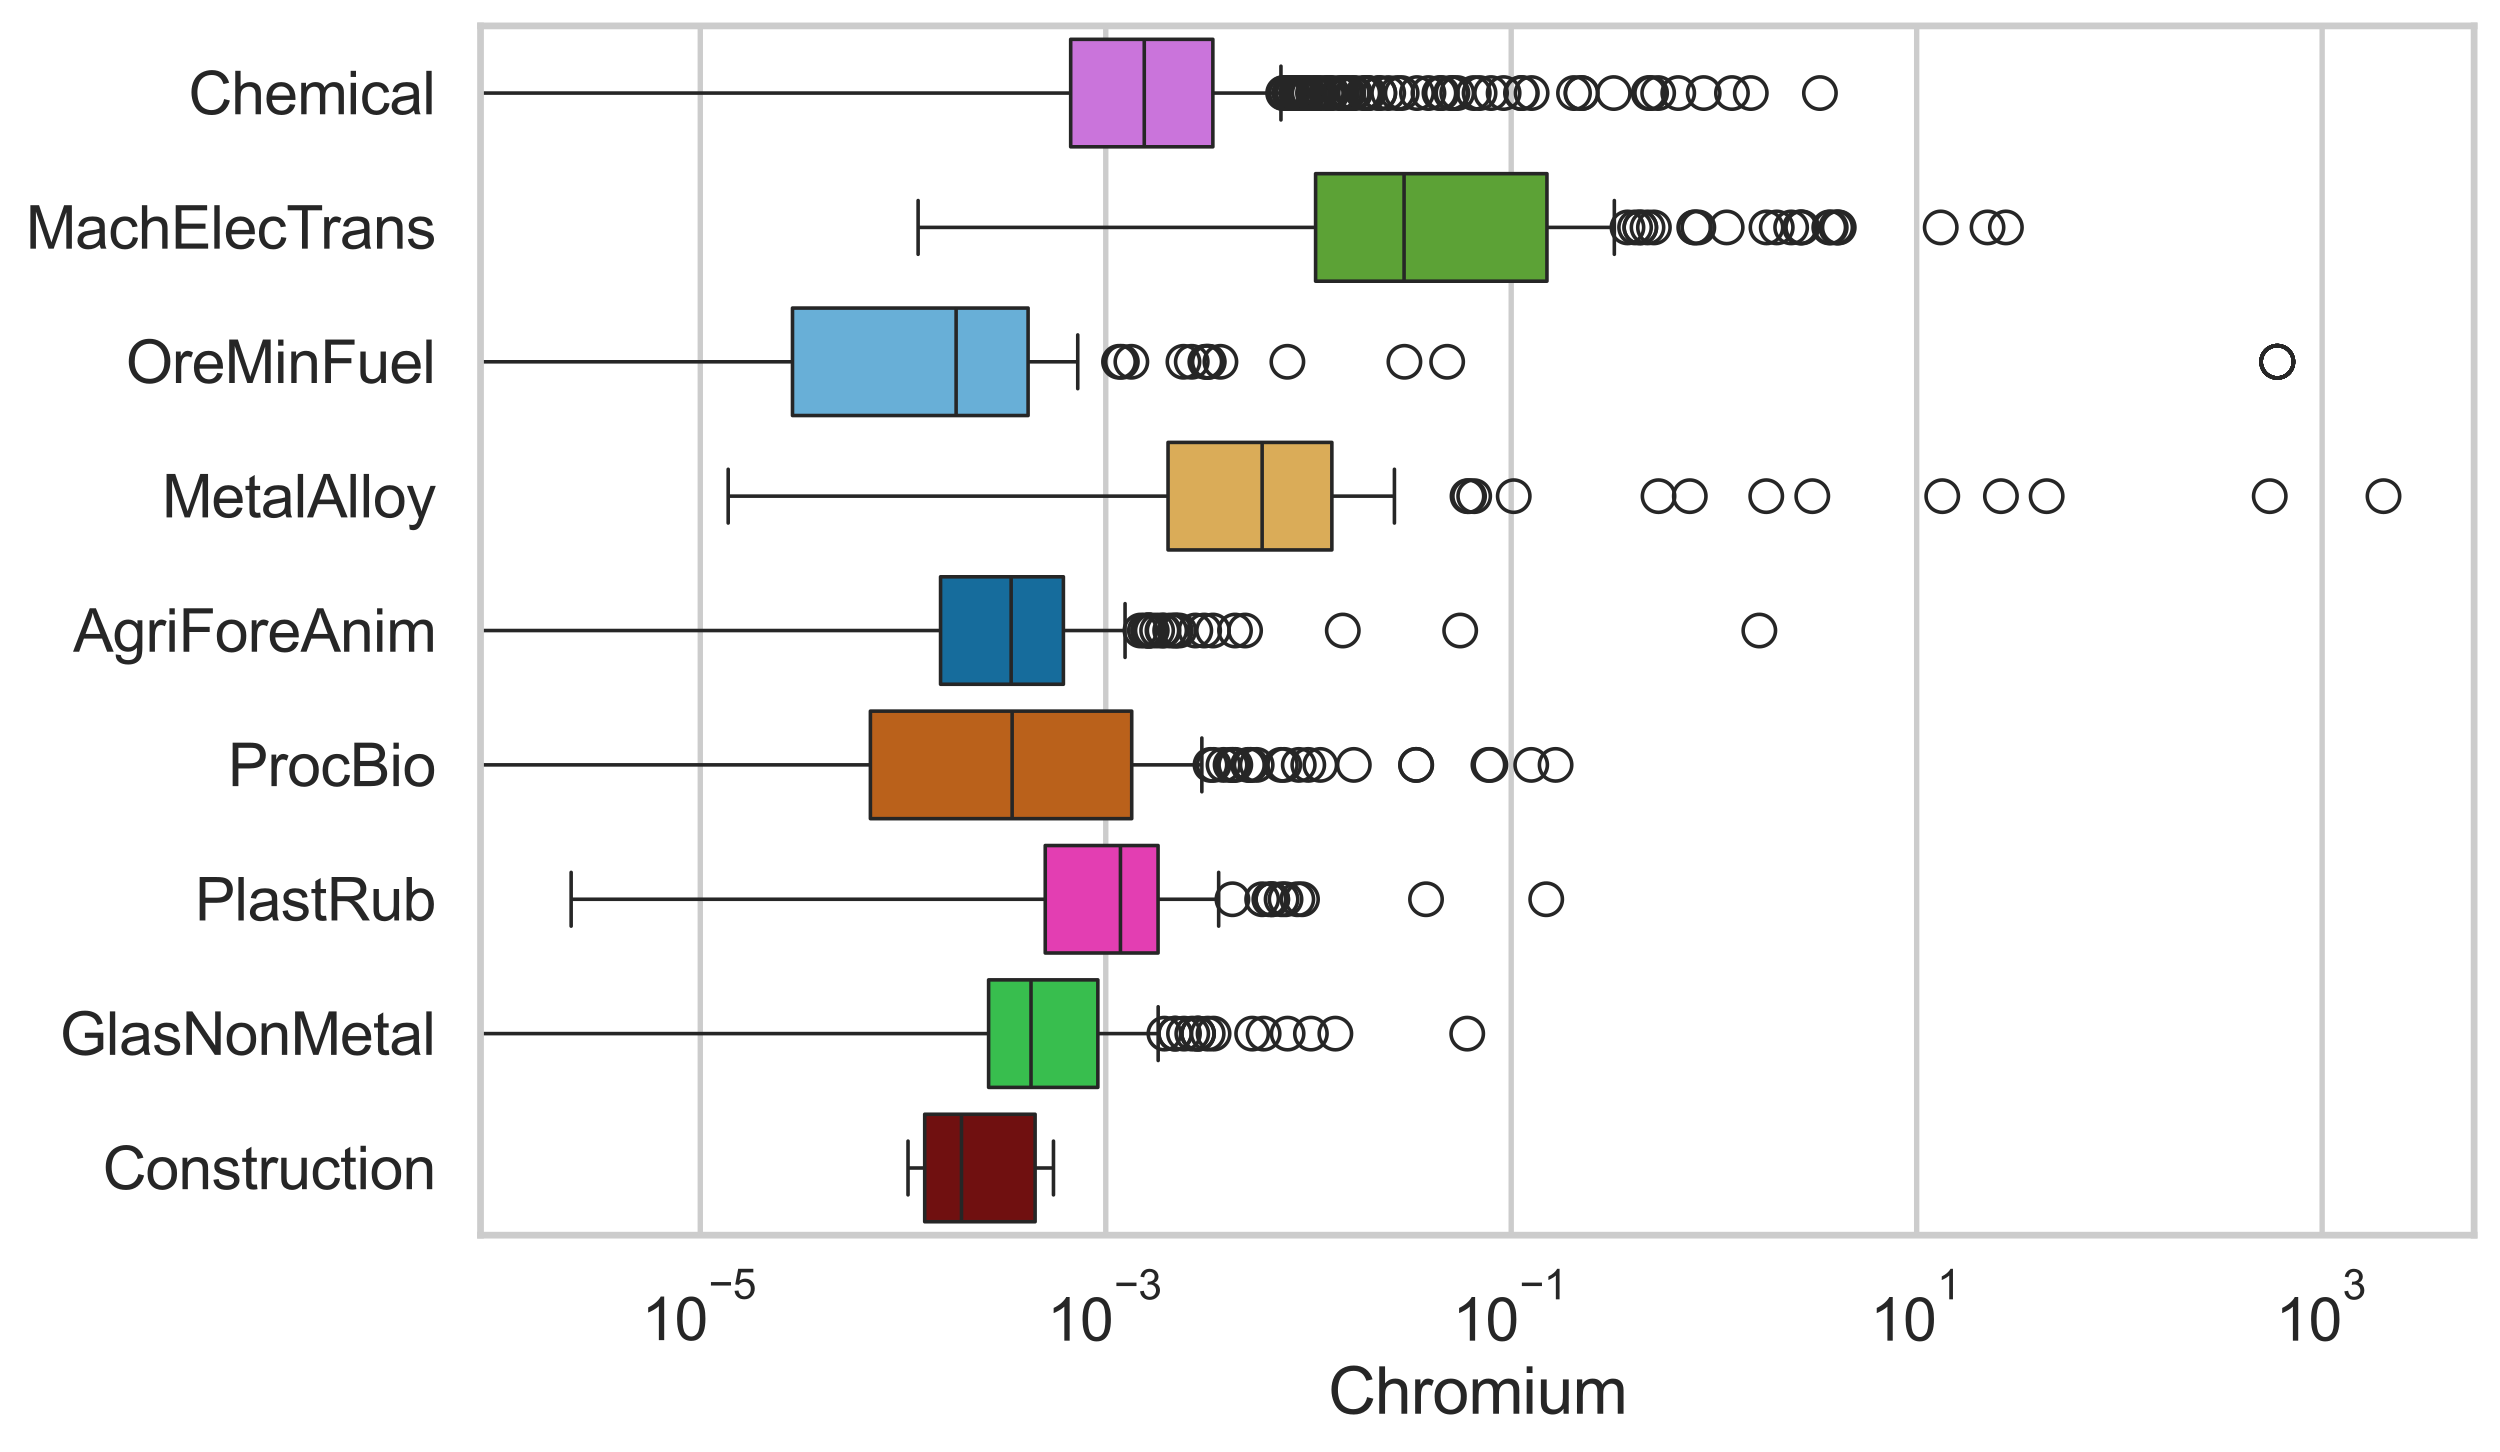 <?xml version="1.0" encoding="utf-8" standalone="no"?>
<!DOCTYPE svg PUBLIC "-//W3C//DTD SVG 1.1//EN"
  "http://www.w3.org/Graphics/SVG/1.1/DTD/svg11.dtd">
<svg xmlns:xlink="http://www.w3.org/1999/xlink" width="695.577pt" height="404.121pt" viewBox="0 0 695.577 404.121" xmlns="http://www.w3.org/2000/svg" version="1.1">
 <defs>
  <style type="text/css">*{stroke-linejoin: round; stroke-linecap: butt}</style>
 </defs>
 <g id="figure_1">
  <g id="patch_1">
   <path d="M 0 404.121 
L 695.577 404.121 
L 695.577 0 
L 0 0 
z
" style="fill: #ffffff"/>
  </g>
  <g id="axes_1">
   <g id="patch_2">
    <path d="M 133.697 343.665 
L 688.377 343.665 
L 688.377 7.2 
L 133.697 7.2 
z
" style="fill: #ffffff"/>
   </g>
   <g id="matplotlib.axis_1">
    <g id="xtick_1">
     <g id="line2d_1">
      <path d="M 194.84 343.665 
L 194.84 7.2 
" clip-path="url(#p491202fcb2)" style="fill: none; stroke: #cccccc; stroke-width: 1.5; stroke-linecap: round"/>
     </g>
     <g id="text_1">
      <!-- $\mathdefault{10^{-5}}$ -->
      <g style="fill: #262626" transform="translate(178.505 373.015) scale(0.165 -0.165)">
       <defs>
        <path id="ArialMT-31" d="M 2384 0 
L 1822 0 
L 1822 3584 
Q 1619 3391 1289 3197 
Q 959 3003 697 2906 
L 697 3450 
Q 1169 3672 1522 3987 
Q 1875 4303 2022 4600 
L 2384 4600 
L 2384 0 
z
" transform="scale(0.016)"/>
        <path id="ArialMT-30" d="M 266 2259 
Q 266 3072 433 3567 
Q 600 4063 929 4331 
Q 1259 4600 1759 4600 
Q 2128 4600 2406 4451 
Q 2684 4303 2865 4023 
Q 3047 3744 3150 3342 
Q 3253 2941 3253 2259 
Q 3253 1453 3087 958 
Q 2922 463 2592 192 
Q 2263 -78 1759 -78 
Q 1097 -78 719 397 
Q 266 969 266 2259 
z
M 844 2259 
Q 844 1131 1108 757 
Q 1372 384 1759 384 
Q 2147 384 2411 759 
Q 2675 1134 2675 2259 
Q 2675 3391 2411 3762 
Q 2147 4134 1753 4134 
Q 1366 4134 1134 3806 
Q 844 3388 844 2259 
z
" transform="scale(0.016)"/>
        <path id="ArialMT-2212" d="M 3381 1997 
L 356 1997 
L 356 2522 
L 3381 2522 
L 3381 1997 
z
" transform="scale(0.016)"/>
        <path id="ArialMT-35" d="M 266 1200 
L 856 1250 
Q 922 819 1161 601 
Q 1400 384 1738 384 
Q 2144 384 2425 690 
Q 2706 997 2706 1503 
Q 2706 1984 2436 2262 
Q 2166 2541 1728 2541 
Q 1456 2541 1237 2417 
Q 1019 2294 894 2097 
L 366 2166 
L 809 4519 
L 3088 4519 
L 3088 3981 
L 1259 3981 
L 1013 2750 
Q 1425 3038 1878 3038 
Q 2478 3038 2890 2622 
Q 3303 2206 3303 1553 
Q 3303 931 2941 478 
Q 2500 -78 1738 -78 
Q 1113 -78 717 272 
Q 322 622 266 1200 
z
" transform="scale(0.016)"/>
       </defs>
       <use xlink:href="#ArialMT-31" transform="translate(0 0.88)"/>
       <use xlink:href="#ArialMT-30" transform="translate(55.615 0.88)"/>
       <use xlink:href="#ArialMT-2212" transform="translate(112.973 70.573) scale(0.7)"/>
       <use xlink:href="#ArialMT-35" transform="translate(153.852 70.573) scale(0.7)"/>
      </g>
     </g>
    </g>
    <g id="xtick_2">
     <g id="line2d_2">
      <path d="M 307.653 343.665 
L 307.653 7.2 
" clip-path="url(#p491202fcb2)" style="fill: none; stroke: #cccccc; stroke-width: 1.5; stroke-linecap: round"/>
     </g>
     <g id="text_2">
      <!-- $\mathdefault{10^{-3}}$ -->
      <g style="fill: #262626" transform="translate(291.318 373.18) scale(0.165 -0.165)">
       <defs>
        <path id="ArialMT-33" d="M 269 1209 
L 831 1284 
Q 928 806 1161 595 
Q 1394 384 1728 384 
Q 2125 384 2398 659 
Q 2672 934 2672 1341 
Q 2672 1728 2419 1979 
Q 2166 2231 1775 2231 
Q 1616 2231 1378 2169 
L 1441 2663 
Q 1497 2656 1531 2656 
Q 1891 2656 2178 2843 
Q 2466 3031 2466 3422 
Q 2466 3731 2256 3934 
Q 2047 4138 1716 4138 
Q 1388 4138 1169 3931 
Q 950 3725 888 3313 
L 325 3413 
Q 428 3978 793 4289 
Q 1159 4600 1703 4600 
Q 2078 4600 2393 4439 
Q 2709 4278 2876 4000 
Q 3044 3722 3044 3409 
Q 3044 3113 2884 2869 
Q 2725 2625 2413 2481 
Q 2819 2388 3044 2092 
Q 3269 1797 3269 1353 
Q 3269 753 2831 336 
Q 2394 -81 1725 -81 
Q 1122 -81 723 278 
Q 325 638 269 1209 
z
" transform="scale(0.016)"/>
       </defs>
       <use xlink:href="#ArialMT-31" transform="translate(0 0.994)"/>
       <use xlink:href="#ArialMT-30" transform="translate(55.615 0.994)"/>
       <use xlink:href="#ArialMT-2212" transform="translate(112.973 70.688) scale(0.7)"/>
       <use xlink:href="#ArialMT-33" transform="translate(153.852 70.688) scale(0.7)"/>
      </g>
     </g>
    </g>
    <g id="xtick_3">
     <g id="line2d_3">
      <path d="M 420.466 343.665 
L 420.466 7.2 
" clip-path="url(#p491202fcb2)" style="fill: none; stroke: #cccccc; stroke-width: 1.5; stroke-linecap: round"/>
     </g>
     <g id="text_3">
      <!-- $\mathdefault{10^{-1}}$ -->
      <g style="fill: #262626" transform="translate(404.131 373.18) scale(0.165 -0.165)">
       <use xlink:href="#ArialMT-31" transform="translate(0 0.994)"/>
       <use xlink:href="#ArialMT-30" transform="translate(55.615 0.994)"/>
       <use xlink:href="#ArialMT-2212" transform="translate(112.973 70.688) scale(0.7)"/>
       <use xlink:href="#ArialMT-31" transform="translate(153.852 70.688) scale(0.7)"/>
      </g>
     </g>
    </g>
    <g id="xtick_4">
     <g id="line2d_4">
      <path d="M 533.279 343.665 
L 533.279 7.2 
" clip-path="url(#p491202fcb2)" style="fill: none; stroke: #cccccc; stroke-width: 1.5; stroke-linecap: round"/>
     </g>
     <g id="text_4">
      <!-- $\mathdefault{10^{1}}$ -->
      <g style="fill: #262626" transform="translate(520.326 373.18) scale(0.165 -0.165)">
       <use xlink:href="#ArialMT-31" transform="translate(0 0.994)"/>
       <use xlink:href="#ArialMT-30" transform="translate(55.615 0.994)"/>
       <use xlink:href="#ArialMT-31" transform="translate(112.973 70.688) scale(0.7)"/>
      </g>
     </g>
    </g>
    <g id="xtick_5">
     <g id="line2d_5">
      <path d="M 646.092 343.665 
L 646.092 7.2 
" clip-path="url(#p491202fcb2)" style="fill: none; stroke: #cccccc; stroke-width: 1.5; stroke-linecap: round"/>
     </g>
     <g id="text_5">
      <!-- $\mathdefault{10^{3}}$ -->
      <g style="fill: #262626" transform="translate(633.139 373.18) scale(0.165 -0.165)">
       <use xlink:href="#ArialMT-31" transform="translate(0 0.994)"/>
       <use xlink:href="#ArialMT-30" transform="translate(55.615 0.994)"/>
       <use xlink:href="#ArialMT-33" transform="translate(112.973 70.688) scale(0.7)"/>
      </g>
     </g>
    </g>
    <g id="text_6">
     <!-- Chromium -->
     <g style="fill: #262626" transform="translate(369.533 393.344) scale(0.18 -0.18)">
      <defs>
       <path id="ArialMT-43" d="M 3763 1606 
L 4369 1453 
Q 4178 706 3683 314 
Q 3188 -78 2472 -78 
Q 1731 -78 1267 223 
Q 803 525 561 1097 
Q 319 1669 319 2325 
Q 319 3041 592 3573 
Q 866 4106 1370 4382 
Q 1875 4659 2481 4659 
Q 3169 4659 3637 4309 
Q 4106 3959 4291 3325 
L 3694 3184 
Q 3534 3684 3231 3912 
Q 2928 4141 2469 4141 
Q 1941 4141 1586 3887 
Q 1231 3634 1087 3207 
Q 944 2781 944 2328 
Q 944 1744 1114 1308 
Q 1284 872 1643 656 
Q 2003 441 2422 441 
Q 2931 441 3284 734 
Q 3638 1028 3763 1606 
z
" transform="scale(0.016)"/>
       <path id="ArialMT-68" d="M 422 0 
L 422 4581 
L 984 4581 
L 984 2938 
Q 1378 3394 1978 3394 
Q 2347 3394 2619 3248 
Q 2891 3103 3008 2847 
Q 3125 2591 3125 2103 
L 3125 0 
L 2563 0 
L 2563 2103 
Q 2563 2525 2380 2717 
Q 2197 2909 1863 2909 
Q 1613 2909 1392 2779 
Q 1172 2650 1078 2428 
Q 984 2206 984 1816 
L 984 0 
L 422 0 
z
" transform="scale(0.016)"/>
       <path id="ArialMT-72" d="M 416 0 
L 416 3319 
L 922 3319 
L 922 2816 
Q 1116 3169 1280 3281 
Q 1444 3394 1641 3394 
Q 1925 3394 2219 3213 
L 2025 2691 
Q 1819 2813 1613 2813 
Q 1428 2813 1281 2702 
Q 1134 2591 1072 2394 
Q 978 2094 978 1738 
L 978 0 
L 416 0 
z
" transform="scale(0.016)"/>
       <path id="ArialMT-6f" d="M 213 1659 
Q 213 2581 725 3025 
Q 1153 3394 1769 3394 
Q 2453 3394 2887 2945 
Q 3322 2497 3322 1706 
Q 3322 1066 3130 698 
Q 2938 331 2570 128 
Q 2203 -75 1769 -75 
Q 1072 -75 642 372 
Q 213 819 213 1659 
z
M 791 1659 
Q 791 1022 1069 705 
Q 1347 388 1769 388 
Q 2188 388 2466 706 
Q 2744 1025 2744 1678 
Q 2744 2294 2464 2611 
Q 2184 2928 1769 2928 
Q 1347 2928 1069 2612 
Q 791 2297 791 1659 
z
" transform="scale(0.016)"/>
       <path id="ArialMT-6d" d="M 422 0 
L 422 3319 
L 925 3319 
L 925 2853 
Q 1081 3097 1340 3245 
Q 1600 3394 1931 3394 
Q 2300 3394 2536 3241 
Q 2772 3088 2869 2813 
Q 3263 3394 3894 3394 
Q 4388 3394 4653 3120 
Q 4919 2847 4919 2278 
L 4919 0 
L 4359 0 
L 4359 2091 
Q 4359 2428 4304 2576 
Q 4250 2725 4106 2815 
Q 3963 2906 3769 2906 
Q 3419 2906 3187 2673 
Q 2956 2441 2956 1928 
L 2956 0 
L 2394 0 
L 2394 2156 
Q 2394 2531 2256 2718 
Q 2119 2906 1806 2906 
Q 1569 2906 1367 2781 
Q 1166 2656 1075 2415 
Q 984 2175 984 1722 
L 984 0 
L 422 0 
z
" transform="scale(0.016)"/>
       <path id="ArialMT-69" d="M 425 3934 
L 425 4581 
L 988 4581 
L 988 3934 
L 425 3934 
z
M 425 0 
L 425 3319 
L 988 3319 
L 988 0 
L 425 0 
z
" transform="scale(0.016)"/>
       <path id="ArialMT-75" d="M 2597 0 
L 2597 488 
Q 2209 -75 1544 -75 
Q 1250 -75 995 37 
Q 741 150 617 320 
Q 494 491 444 738 
Q 409 903 409 1263 
L 409 3319 
L 972 3319 
L 972 1478 
Q 972 1038 1006 884 
Q 1059 663 1231 536 
Q 1403 409 1656 409 
Q 1909 409 2131 539 
Q 2353 669 2445 892 
Q 2538 1116 2538 1541 
L 2538 3319 
L 3100 3319 
L 3100 0 
L 2597 0 
z
" transform="scale(0.016)"/>
      </defs>
      <use xlink:href="#ArialMT-43"/>
      <use xlink:href="#ArialMT-68" transform="translate(72.217 0)"/>
      <use xlink:href="#ArialMT-72" transform="translate(127.832 0)"/>
      <use xlink:href="#ArialMT-6f" transform="translate(161.133 0)"/>
      <use xlink:href="#ArialMT-6d" transform="translate(216.748 0)"/>
      <use xlink:href="#ArialMT-69" transform="translate(300.049 0)"/>
      <use xlink:href="#ArialMT-75" transform="translate(322.266 0)"/>
      <use xlink:href="#ArialMT-6d" transform="translate(377.881 0)"/>
     </g>
    </g>
   </g>
   <g id="matplotlib.axis_2">
    <g id="ytick_1">
     <g id="text_7">
      <!-- Chemical -->
      <g style="fill: #262626" transform="translate(52.428 31.798) scale(0.165 -0.165)">
       <defs>
        <path id="ArialMT-65" d="M 2694 1069 
L 3275 997 
Q 3138 488 2766 206 
Q 2394 -75 1816 -75 
Q 1088 -75 661 373 
Q 234 822 234 1631 
Q 234 2469 665 2931 
Q 1097 3394 1784 3394 
Q 2450 3394 2872 2941 
Q 3294 2488 3294 1666 
Q 3294 1616 3291 1516 
L 816 1516 
Q 847 969 1125 678 
Q 1403 388 1819 388 
Q 2128 388 2347 550 
Q 2566 713 2694 1069 
z
M 847 1978 
L 2700 1978 
Q 2663 2397 2488 2606 
Q 2219 2931 1791 2931 
Q 1403 2931 1139 2672 
Q 875 2413 847 1978 
z
" transform="scale(0.016)"/>
        <path id="ArialMT-63" d="M 2588 1216 
L 3141 1144 
Q 3050 572 2676 248 
Q 2303 -75 1759 -75 
Q 1078 -75 664 370 
Q 250 816 250 1647 
Q 250 2184 428 2587 
Q 606 2991 970 3192 
Q 1334 3394 1763 3394 
Q 2303 3394 2647 3120 
Q 2991 2847 3088 2344 
L 2541 2259 
Q 2463 2594 2264 2762 
Q 2066 2931 1784 2931 
Q 1359 2931 1093 2626 
Q 828 2322 828 1663 
Q 828 994 1084 691 
Q 1341 388 1753 388 
Q 2084 388 2306 591 
Q 2528 794 2588 1216 
z
" transform="scale(0.016)"/>
        <path id="ArialMT-61" d="M 2588 409 
Q 2275 144 1986 34 
Q 1697 -75 1366 -75 
Q 819 -75 525 192 
Q 231 459 231 875 
Q 231 1119 342 1320 
Q 453 1522 633 1644 
Q 813 1766 1038 1828 
Q 1203 1872 1538 1913 
Q 2219 1994 2541 2106 
Q 2544 2222 2544 2253 
Q 2544 2597 2384 2738 
Q 2169 2928 1744 2928 
Q 1347 2928 1158 2789 
Q 969 2650 878 2297 
L 328 2372 
Q 403 2725 575 2942 
Q 747 3159 1072 3276 
Q 1397 3394 1825 3394 
Q 2250 3394 2515 3294 
Q 2781 3194 2906 3042 
Q 3031 2891 3081 2659 
Q 3109 2516 3109 2141 
L 3109 1391 
Q 3109 606 3145 398 
Q 3181 191 3288 0 
L 2700 0 
Q 2613 175 2588 409 
z
M 2541 1666 
Q 2234 1541 1622 1453 
Q 1275 1403 1131 1340 
Q 988 1278 909 1158 
Q 831 1038 831 891 
Q 831 666 1001 516 
Q 1172 366 1500 366 
Q 1825 366 2078 508 
Q 2331 650 2450 897 
Q 2541 1088 2541 1459 
L 2541 1666 
z
" transform="scale(0.016)"/>
        <path id="ArialMT-6c" d="M 409 0 
L 409 4581 
L 972 4581 
L 972 0 
L 409 0 
z
" transform="scale(0.016)"/>
       </defs>
       <use xlink:href="#ArialMT-43"/>
       <use xlink:href="#ArialMT-68" transform="translate(72.217 0)"/>
       <use xlink:href="#ArialMT-65" transform="translate(127.832 0)"/>
       <use xlink:href="#ArialMT-6d" transform="translate(183.447 0)"/>
       <use xlink:href="#ArialMT-69" transform="translate(266.748 0)"/>
       <use xlink:href="#ArialMT-63" transform="translate(288.965 0)"/>
       <use xlink:href="#ArialMT-61" transform="translate(338.965 0)"/>
       <use xlink:href="#ArialMT-6c" transform="translate(394.58 0)"/>
      </g>
     </g>
    </g>
    <g id="ytick_2">
     <g id="text_8">
      <!-- MachElecTrans -->
      <g style="fill: #262626" transform="translate(7.2 69.183) scale(0.165 -0.165)">
       <defs>
        <path id="ArialMT-4d" d="M 475 0 
L 475 4581 
L 1388 4581 
L 2472 1338 
Q 2622 884 2691 659 
Q 2769 909 2934 1394 
L 4031 4581 
L 4847 4581 
L 4847 0 
L 4263 0 
L 4263 3834 
L 2931 0 
L 2384 0 
L 1059 3900 
L 1059 0 
L 475 0 
z
" transform="scale(0.016)"/>
        <path id="ArialMT-45" d="M 506 0 
L 506 4581 
L 3819 4581 
L 3819 4041 
L 1113 4041 
L 1113 2638 
L 3647 2638 
L 3647 2100 
L 1113 2100 
L 1113 541 
L 3925 541 
L 3925 0 
L 506 0 
z
" transform="scale(0.016)"/>
        <path id="ArialMT-54" d="M 1659 0 
L 1659 4041 
L 150 4041 
L 150 4581 
L 3781 4581 
L 3781 4041 
L 2266 4041 
L 2266 0 
L 1659 0 
z
" transform="scale(0.016)"/>
        <path id="ArialMT-6e" d="M 422 0 
L 422 3319 
L 928 3319 
L 928 2847 
Q 1294 3394 1984 3394 
Q 2284 3394 2536 3286 
Q 2788 3178 2913 3003 
Q 3038 2828 3088 2588 
Q 3119 2431 3119 2041 
L 3119 0 
L 2556 0 
L 2556 2019 
Q 2556 2363 2490 2533 
Q 2425 2703 2258 2804 
Q 2091 2906 1866 2906 
Q 1506 2906 1245 2678 
Q 984 2450 984 1813 
L 984 0 
L 422 0 
z
" transform="scale(0.016)"/>
        <path id="ArialMT-73" d="M 197 991 
L 753 1078 
Q 800 744 1014 566 
Q 1228 388 1613 388 
Q 2000 388 2187 545 
Q 2375 703 2375 916 
Q 2375 1106 2209 1216 
Q 2094 1291 1634 1406 
Q 1016 1563 777 1677 
Q 538 1791 414 1992 
Q 291 2194 291 2438 
Q 291 2659 392 2848 
Q 494 3038 669 3163 
Q 800 3259 1026 3326 
Q 1253 3394 1513 3394 
Q 1903 3394 2198 3281 
Q 2494 3169 2634 2976 
Q 2775 2784 2828 2463 
L 2278 2388 
Q 2241 2644 2061 2787 
Q 1881 2931 1553 2931 
Q 1166 2931 1000 2803 
Q 834 2675 834 2503 
Q 834 2394 903 2306 
Q 972 2216 1119 2156 
Q 1203 2125 1616 2013 
Q 2213 1853 2448 1751 
Q 2684 1650 2818 1456 
Q 2953 1263 2953 975 
Q 2953 694 2789 445 
Q 2625 197 2315 61 
Q 2006 -75 1616 -75 
Q 969 -75 630 194 
Q 291 463 197 991 
z
" transform="scale(0.016)"/>
       </defs>
       <use xlink:href="#ArialMT-4d"/>
       <use xlink:href="#ArialMT-61" transform="translate(83.301 0)"/>
       <use xlink:href="#ArialMT-63" transform="translate(138.916 0)"/>
       <use xlink:href="#ArialMT-68" transform="translate(188.916 0)"/>
       <use xlink:href="#ArialMT-45" transform="translate(244.531 0)"/>
       <use xlink:href="#ArialMT-6c" transform="translate(311.23 0)"/>
       <use xlink:href="#ArialMT-65" transform="translate(333.447 0)"/>
       <use xlink:href="#ArialMT-63" transform="translate(389.062 0)"/>
       <use xlink:href="#ArialMT-54" transform="translate(439.062 0)"/>
       <use xlink:href="#ArialMT-72" transform="translate(496.396 0)"/>
       <use xlink:href="#ArialMT-61" transform="translate(529.697 0)"/>
       <use xlink:href="#ArialMT-6e" transform="translate(585.312 0)"/>
       <use xlink:href="#ArialMT-73" transform="translate(640.928 0)"/>
      </g>
     </g>
    </g>
    <g id="ytick_3">
     <g id="text_9">
      <!-- OreMinFuel -->
      <g style="fill: #262626" transform="translate(35.013 106.568) scale(0.165 -0.165)">
       <defs>
        <path id="ArialMT-4f" d="M 309 2231 
Q 309 3372 921 4017 
Q 1534 4663 2503 4663 
Q 3138 4663 3647 4359 
Q 4156 4056 4423 3514 
Q 4691 2972 4691 2284 
Q 4691 1588 4409 1038 
Q 4128 488 3612 205 
Q 3097 -78 2500 -78 
Q 1853 -78 1343 234 
Q 834 547 571 1087 
Q 309 1628 309 2231 
z
M 934 2222 
Q 934 1394 1379 917 
Q 1825 441 2497 441 
Q 3181 441 3623 922 
Q 4066 1403 4066 2288 
Q 4066 2847 3877 3264 
Q 3688 3681 3323 3911 
Q 2959 4141 2506 4141 
Q 1863 4141 1398 3698 
Q 934 3256 934 2222 
z
" transform="scale(0.016)"/>
        <path id="ArialMT-46" d="M 525 0 
L 525 4581 
L 3616 4581 
L 3616 4041 
L 1131 4041 
L 1131 2622 
L 3281 2622 
L 3281 2081 
L 1131 2081 
L 1131 0 
L 525 0 
z
" transform="scale(0.016)"/>
       </defs>
       <use xlink:href="#ArialMT-4f"/>
       <use xlink:href="#ArialMT-72" transform="translate(77.783 0)"/>
       <use xlink:href="#ArialMT-65" transform="translate(111.084 0)"/>
       <use xlink:href="#ArialMT-4d" transform="translate(166.699 0)"/>
       <use xlink:href="#ArialMT-69" transform="translate(250 0)"/>
       <use xlink:href="#ArialMT-6e" transform="translate(272.217 0)"/>
       <use xlink:href="#ArialMT-46" transform="translate(327.832 0)"/>
       <use xlink:href="#ArialMT-75" transform="translate(388.916 0)"/>
       <use xlink:href="#ArialMT-65" transform="translate(444.531 0)"/>
       <use xlink:href="#ArialMT-6c" transform="translate(500.146 0)"/>
      </g>
     </g>
    </g>
    <g id="ytick_4">
     <g id="text_10">
      <!-- MetalAlloy -->
      <g style="fill: #262626" transform="translate(45.088 143.953) scale(0.165 -0.165)">
       <defs>
        <path id="ArialMT-74" d="M 1650 503 
L 1731 6 
Q 1494 -44 1306 -44 
Q 1000 -44 831 53 
Q 663 150 594 308 
Q 525 466 525 972 
L 525 2881 
L 113 2881 
L 113 3319 
L 525 3319 
L 525 4141 
L 1084 4478 
L 1084 3319 
L 1650 3319 
L 1650 2881 
L 1084 2881 
L 1084 941 
Q 1084 700 1114 631 
Q 1144 563 1211 522 
Q 1278 481 1403 481 
Q 1497 481 1650 503 
z
" transform="scale(0.016)"/>
        <path id="ArialMT-41" d="M -9 0 
L 1750 4581 
L 2403 4581 
L 4278 0 
L 3588 0 
L 3053 1388 
L 1138 1388 
L 634 0 
L -9 0 
z
M 1313 1881 
L 2866 1881 
L 2388 3150 
Q 2169 3728 2063 4100 
Q 1975 3659 1816 3225 
L 1313 1881 
z
" transform="scale(0.016)"/>
        <path id="ArialMT-79" d="M 397 -1278 
L 334 -750 
Q 519 -800 656 -800 
Q 844 -800 956 -737 
Q 1069 -675 1141 -563 
Q 1194 -478 1313 -144 
Q 1328 -97 1363 -6 
L 103 3319 
L 709 3319 
L 1400 1397 
Q 1534 1031 1641 628 
Q 1738 1016 1872 1384 
L 2581 3319 
L 3144 3319 
L 1881 -56 
Q 1678 -603 1566 -809 
Q 1416 -1088 1222 -1217 
Q 1028 -1347 759 -1347 
Q 597 -1347 397 -1278 
z
" transform="scale(0.016)"/>
       </defs>
       <use xlink:href="#ArialMT-4d"/>
       <use xlink:href="#ArialMT-65" transform="translate(83.301 0)"/>
       <use xlink:href="#ArialMT-74" transform="translate(138.916 0)"/>
       <use xlink:href="#ArialMT-61" transform="translate(166.699 0)"/>
       <use xlink:href="#ArialMT-6c" transform="translate(222.314 0)"/>
       <use xlink:href="#ArialMT-41" transform="translate(244.531 0)"/>
       <use xlink:href="#ArialMT-6c" transform="translate(311.23 0)"/>
       <use xlink:href="#ArialMT-6c" transform="translate(333.447 0)"/>
       <use xlink:href="#ArialMT-6f" transform="translate(355.664 0)"/>
       <use xlink:href="#ArialMT-79" transform="translate(411.279 0)"/>
      </g>
     </g>
    </g>
    <g id="ytick_5">
     <g id="text_11">
      <!-- AgriForeAnim -->
      <g style="fill: #262626" transform="translate(20.341 181.337) scale(0.165 -0.165)">
       <defs>
        <path id="ArialMT-67" d="M 319 -275 
L 866 -356 
Q 900 -609 1056 -725 
Q 1266 -881 1628 -881 
Q 2019 -881 2231 -725 
Q 2444 -569 2519 -288 
Q 2563 -116 2559 434 
Q 2191 0 1641 0 
Q 956 0 581 494 
Q 206 988 206 1678 
Q 206 2153 378 2554 
Q 550 2956 876 3175 
Q 1203 3394 1644 3394 
Q 2231 3394 2613 2919 
L 2613 3319 
L 3131 3319 
L 3131 450 
Q 3131 -325 2973 -648 
Q 2816 -972 2473 -1159 
Q 2131 -1347 1631 -1347 
Q 1038 -1347 672 -1080 
Q 306 -813 319 -275 
z
M 784 1719 
Q 784 1066 1043 766 
Q 1303 466 1694 466 
Q 2081 466 2343 764 
Q 2606 1063 2606 1700 
Q 2606 2309 2336 2618 
Q 2066 2928 1684 2928 
Q 1309 2928 1046 2623 
Q 784 2319 784 1719 
z
" transform="scale(0.016)"/>
       </defs>
       <use xlink:href="#ArialMT-41"/>
       <use xlink:href="#ArialMT-67" transform="translate(66.699 0)"/>
       <use xlink:href="#ArialMT-72" transform="translate(122.314 0)"/>
       <use xlink:href="#ArialMT-69" transform="translate(155.615 0)"/>
       <use xlink:href="#ArialMT-46" transform="translate(177.832 0)"/>
       <use xlink:href="#ArialMT-6f" transform="translate(238.916 0)"/>
       <use xlink:href="#ArialMT-72" transform="translate(294.531 0)"/>
       <use xlink:href="#ArialMT-65" transform="translate(327.832 0)"/>
       <use xlink:href="#ArialMT-41" transform="translate(383.447 0)"/>
       <use xlink:href="#ArialMT-6e" transform="translate(450.146 0)"/>
       <use xlink:href="#ArialMT-69" transform="translate(505.762 0)"/>
       <use xlink:href="#ArialMT-6d" transform="translate(527.979 0)"/>
      </g>
     </g>
    </g>
    <g id="ytick_6">
     <g id="text_12">
      <!-- ProcBio -->
      <g style="fill: #262626" transform="translate(63.424 218.722) scale(0.165 -0.165)">
       <defs>
        <path id="ArialMT-50" d="M 494 0 
L 494 4581 
L 2222 4581 
Q 2678 4581 2919 4538 
Q 3256 4481 3484 4323 
Q 3713 4166 3852 3881 
Q 3991 3597 3991 3256 
Q 3991 2672 3619 2267 
Q 3247 1863 2275 1863 
L 1100 1863 
L 1100 0 
L 494 0 
z
M 1100 2403 
L 2284 2403 
Q 2872 2403 3119 2622 
Q 3366 2841 3366 3238 
Q 3366 3525 3220 3729 
Q 3075 3934 2838 4000 
Q 2684 4041 2272 4041 
L 1100 4041 
L 1100 2403 
z
" transform="scale(0.016)"/>
        <path id="ArialMT-42" d="M 469 0 
L 469 4581 
L 2188 4581 
Q 2713 4581 3030 4442 
Q 3347 4303 3526 4014 
Q 3706 3725 3706 3409 
Q 3706 3116 3547 2856 
Q 3388 2597 3066 2438 
Q 3481 2316 3704 2022 
Q 3928 1728 3928 1328 
Q 3928 1006 3792 729 
Q 3656 453 3456 303 
Q 3256 153 2954 76 
Q 2653 0 2216 0 
L 469 0 
z
M 1075 2656 
L 2066 2656 
Q 2469 2656 2644 2709 
Q 2875 2778 2992 2937 
Q 3109 3097 3109 3338 
Q 3109 3566 3000 3739 
Q 2891 3913 2687 3977 
Q 2484 4041 1991 4041 
L 1075 4041 
L 1075 2656 
z
M 1075 541 
L 2216 541 
Q 2509 541 2628 563 
Q 2838 600 2978 687 
Q 3119 775 3209 942 
Q 3300 1109 3300 1328 
Q 3300 1584 3169 1773 
Q 3038 1963 2805 2039 
Q 2572 2116 2134 2116 
L 1075 2116 
L 1075 541 
z
" transform="scale(0.016)"/>
       </defs>
       <use xlink:href="#ArialMT-50"/>
       <use xlink:href="#ArialMT-72" transform="translate(66.699 0)"/>
       <use xlink:href="#ArialMT-6f" transform="translate(100 0)"/>
       <use xlink:href="#ArialMT-63" transform="translate(155.615 0)"/>
       <use xlink:href="#ArialMT-42" transform="translate(205.615 0)"/>
       <use xlink:href="#ArialMT-69" transform="translate(272.314 0)"/>
       <use xlink:href="#ArialMT-6f" transform="translate(294.531 0)"/>
      </g>
     </g>
    </g>
    <g id="ytick_7">
     <g id="text_13">
      <!-- PlastRub -->
      <g style="fill: #262626" transform="translate(54.248 256.107) scale(0.165 -0.165)">
       <defs>
        <path id="ArialMT-52" d="M 503 0 
L 503 4581 
L 2534 4581 
Q 3147 4581 3465 4457 
Q 3784 4334 3975 4021 
Q 4166 3709 4166 3331 
Q 4166 2844 3850 2509 
Q 3534 2175 2875 2084 
Q 3116 1969 3241 1856 
Q 3506 1613 3744 1247 
L 4541 0 
L 3778 0 
L 3172 953 
Q 2906 1366 2734 1584 
Q 2563 1803 2427 1890 
Q 2291 1978 2150 2013 
Q 2047 2034 1813 2034 
L 1109 2034 
L 1109 0 
L 503 0 
z
M 1109 2559 
L 2413 2559 
Q 2828 2559 3062 2645 
Q 3297 2731 3419 2920 
Q 3541 3109 3541 3331 
Q 3541 3656 3305 3865 
Q 3069 4075 2559 4075 
L 1109 4075 
L 1109 2559 
z
" transform="scale(0.016)"/>
        <path id="ArialMT-62" d="M 941 0 
L 419 0 
L 419 4581 
L 981 4581 
L 981 2947 
Q 1338 3394 1891 3394 
Q 2197 3394 2470 3270 
Q 2744 3147 2920 2923 
Q 3097 2700 3197 2384 
Q 3297 2069 3297 1709 
Q 3297 856 2875 390 
Q 2453 -75 1863 -75 
Q 1275 -75 941 416 
L 941 0 
z
M 934 1684 
Q 934 1088 1097 822 
Q 1363 388 1816 388 
Q 2184 388 2453 708 
Q 2722 1028 2722 1663 
Q 2722 2313 2464 2622 
Q 2206 2931 1841 2931 
Q 1472 2931 1203 2611 
Q 934 2291 934 1684 
z
" transform="scale(0.016)"/>
       </defs>
       <use xlink:href="#ArialMT-50"/>
       <use xlink:href="#ArialMT-6c" transform="translate(66.699 0)"/>
       <use xlink:href="#ArialMT-61" transform="translate(88.916 0)"/>
       <use xlink:href="#ArialMT-73" transform="translate(144.531 0)"/>
       <use xlink:href="#ArialMT-74" transform="translate(194.531 0)"/>
       <use xlink:href="#ArialMT-52" transform="translate(222.314 0)"/>
       <use xlink:href="#ArialMT-75" transform="translate(294.531 0)"/>
       <use xlink:href="#ArialMT-62" transform="translate(350.146 0)"/>
      </g>
     </g>
    </g>
    <g id="ytick_8">
     <g id="text_14">
      <!-- GlasNonMetal -->
      <g style="fill: #262626" transform="translate(16.659 293.492) scale(0.165 -0.165)">
       <defs>
        <path id="ArialMT-47" d="M 2638 1797 
L 2638 2334 
L 4578 2338 
L 4578 638 
Q 4131 281 3656 101 
Q 3181 -78 2681 -78 
Q 2006 -78 1454 211 
Q 903 500 622 1047 
Q 341 1594 341 2269 
Q 341 2938 620 3517 
Q 900 4097 1425 4378 
Q 1950 4659 2634 4659 
Q 3131 4659 3532 4498 
Q 3934 4338 4162 4050 
Q 4391 3763 4509 3300 
L 3963 3150 
Q 3859 3500 3706 3700 
Q 3553 3900 3268 4020 
Q 2984 4141 2638 4141 
Q 2222 4141 1919 4014 
Q 1616 3888 1430 3681 
Q 1244 3475 1141 3228 
Q 966 2803 966 2306 
Q 966 1694 1177 1281 
Q 1388 869 1791 669 
Q 2194 469 2647 469 
Q 3041 469 3416 620 
Q 3791 772 3984 944 
L 3984 1797 
L 2638 1797 
z
" transform="scale(0.016)"/>
        <path id="ArialMT-4e" d="M 488 0 
L 488 4581 
L 1109 4581 
L 3516 984 
L 3516 4581 
L 4097 4581 
L 4097 0 
L 3475 0 
L 1069 3600 
L 1069 0 
L 488 0 
z
" transform="scale(0.016)"/>
       </defs>
       <use xlink:href="#ArialMT-47"/>
       <use xlink:href="#ArialMT-6c" transform="translate(77.783 0)"/>
       <use xlink:href="#ArialMT-61" transform="translate(100 0)"/>
       <use xlink:href="#ArialMT-73" transform="translate(155.615 0)"/>
       <use xlink:href="#ArialMT-4e" transform="translate(205.615 0)"/>
       <use xlink:href="#ArialMT-6f" transform="translate(277.832 0)"/>
       <use xlink:href="#ArialMT-6e" transform="translate(333.447 0)"/>
       <use xlink:href="#ArialMT-4d" transform="translate(389.062 0)"/>
       <use xlink:href="#ArialMT-65" transform="translate(472.363 0)"/>
       <use xlink:href="#ArialMT-74" transform="translate(527.979 0)"/>
       <use xlink:href="#ArialMT-61" transform="translate(555.762 0)"/>
       <use xlink:href="#ArialMT-6c" transform="translate(611.377 0)"/>
      </g>
     </g>
    </g>
    <g id="ytick_9">
     <g id="text_15">
      <!-- Construction -->
      <g style="fill: #262626" transform="translate(28.575 330.877) scale(0.165 -0.165)">
       <use xlink:href="#ArialMT-43"/>
       <use xlink:href="#ArialMT-6f" transform="translate(72.217 0)"/>
       <use xlink:href="#ArialMT-6e" transform="translate(127.832 0)"/>
       <use xlink:href="#ArialMT-73" transform="translate(183.447 0)"/>
       <use xlink:href="#ArialMT-74" transform="translate(233.447 0)"/>
       <use xlink:href="#ArialMT-72" transform="translate(261.23 0)"/>
       <use xlink:href="#ArialMT-75" transform="translate(294.531 0)"/>
       <use xlink:href="#ArialMT-63" transform="translate(350.146 0)"/>
       <use xlink:href="#ArialMT-74" transform="translate(400.146 0)"/>
       <use xlink:href="#ArialMT-69" transform="translate(427.93 0)"/>
       <use xlink:href="#ArialMT-6f" transform="translate(450.146 0)"/>
       <use xlink:href="#ArialMT-6e" transform="translate(505.762 0)"/>
      </g>
     </g>
    </g>
   </g>
   <g id="patch_3">
    <path d="M 297.897 10.938 
L 297.897 40.846 
L 337.454 40.846 
L 337.454 10.938 
L 297.897 10.938 
z
" clip-path="url(#p491202fcb2)" style="fill: #ca74db; stroke: #262626; stroke-linejoin: miter"/>
   </g>
   <g id="line2d_6">
    <path d="M 297.897 25.892 
L -1 25.892 
" clip-path="url(#p491202fcb2)" style="fill: none; stroke: #262626"/>
   </g>
   <g id="line2d_7">
    <path d="M 337.454 25.892 
L 356.4 25.892 
" clip-path="url(#p491202fcb2)" style="fill: none; stroke: #262626"/>
   </g>
   <g id="line2d_8">
    <path clip-path="url(#p491202fcb2)" style="fill: none; stroke: #262626; stroke-linecap: round"/>
   </g>
   <g id="line2d_9">
    <path d="M 356.4 18.415 
L 356.4 33.369 
" clip-path="url(#p491202fcb2)" style="fill: none; stroke: #262626; stroke-linecap: round"/>
   </g>
   <g id="line2d_10">
    <defs>
     <path id="m8f7a59f071" d="M 0 4.5 
C 1.193 4.5 2.338 4.026 3.182 3.182 
C 4.026 2.338 4.5 1.193 4.5 0 
C 4.5 -1.193 4.026 -2.338 3.182 -3.182 
C 2.338 -4.026 1.193 -4.5 0 -4.5 
C -1.193 -4.5 -2.338 -4.026 -3.182 -3.182 
C -4.026 -2.338 -4.5 -1.193 -4.5 0 
C -4.5 1.193 -4.026 2.338 -3.182 3.182 
C -2.338 4.026 -1.193 4.5 0 4.5 
z
" style="stroke: #262626"/>
    </defs>
    <g clip-path="url(#p491202fcb2)">
     <use xlink:href="#m8f7a59f071" x="359.687" y="25.892" style="fill-opacity: 0; stroke: #262626"/>
     <use xlink:href="#m8f7a59f071" x="423.177" y="25.892" style="fill-opacity: 0; stroke: #262626"/>
     <use xlink:href="#m8f7a59f071" x="383.77" y="25.892" style="fill-opacity: 0; stroke: #262626"/>
     <use xlink:href="#m8f7a59f071" x="361.927" y="25.892" style="fill-opacity: 0; stroke: #262626"/>
     <use xlink:href="#m8f7a59f071" x="426.139" y="25.892" style="fill-opacity: 0; stroke: #262626"/>
     <use xlink:href="#m8f7a59f071" x="410.063" y="25.892" style="fill-opacity: 0; stroke: #262626"/>
     <use xlink:href="#m8f7a59f071" x="379.96" y="25.892" style="fill-opacity: 0; stroke: #262626"/>
     <use xlink:href="#m8f7a59f071" x="364.112" y="25.892" style="fill-opacity: 0; stroke: #262626"/>
     <use xlink:href="#m8f7a59f071" x="365.908" y="25.892" style="fill-opacity: 0; stroke: #262626"/>
     <use xlink:href="#m8f7a59f071" x="373.355" y="25.892" style="fill-opacity: 0; stroke: #262626"/>
     <use xlink:href="#m8f7a59f071" x="400.502" y="25.892" style="fill-opacity: 0; stroke: #262626"/>
     <use xlink:href="#m8f7a59f071" x="357.003" y="25.892" style="fill-opacity: 0; stroke: #262626"/>
     <use xlink:href="#m8f7a59f071" x="380.872" y="25.892" style="fill-opacity: 0; stroke: #262626"/>
     <use xlink:href="#m8f7a59f071" x="414.858" y="25.892" style="fill-opacity: 0; stroke: #262626"/>
     <use xlink:href="#m8f7a59f071" x="362.193" y="25.892" style="fill-opacity: 0; stroke: #262626"/>
     <use xlink:href="#m8f7a59f071" x="506.358" y="25.892" style="fill-opacity: 0; stroke: #262626"/>
     <use xlink:href="#m8f7a59f071" x="359.514" y="25.892" style="fill-opacity: 0; stroke: #262626"/>
     <use xlink:href="#m8f7a59f071" x="374.272" y="25.892" style="fill-opacity: 0; stroke: #262626"/>
     <use xlink:href="#m8f7a59f071" x="363.227" y="25.892" style="fill-opacity: 0; stroke: #262626"/>
     <use xlink:href="#m8f7a59f071" x="437.935" y="25.892" style="fill-opacity: 0; stroke: #262626"/>
     <use xlink:href="#m8f7a59f071" x="404.108" y="25.892" style="fill-opacity: 0; stroke: #262626"/>
     <use xlink:href="#m8f7a59f071" x="369.455" y="25.892" style="fill-opacity: 0; stroke: #262626"/>
     <use xlink:href="#m8f7a59f071" x="458.725" y="25.892" style="fill-opacity: 0; stroke: #262626"/>
     <use xlink:href="#m8f7a59f071" x="363.462" y="25.892" style="fill-opacity: 0; stroke: #262626"/>
     <use xlink:href="#m8f7a59f071" x="365.311" y="25.892" style="fill-opacity: 0; stroke: #262626"/>
     <use xlink:href="#m8f7a59f071" x="357.771" y="25.892" style="fill-opacity: 0; stroke: #262626"/>
     <use xlink:href="#m8f7a59f071" x="411.661" y="25.892" style="fill-opacity: 0; stroke: #262626"/>
     <use xlink:href="#m8f7a59f071" x="403.714" y="25.892" style="fill-opacity: 0; stroke: #262626"/>
     <use xlink:href="#m8f7a59f071" x="459.388" y="25.892" style="fill-opacity: 0; stroke: #262626"/>
     <use xlink:href="#m8f7a59f071" x="374.275" y="25.892" style="fill-opacity: 0; stroke: #262626"/>
     <use xlink:href="#m8f7a59f071" x="361.89" y="25.892" style="fill-opacity: 0; stroke: #262626"/>
     <use xlink:href="#m8f7a59f071" x="369.99" y="25.892" style="fill-opacity: 0; stroke: #262626"/>
     <use xlink:href="#m8f7a59f071" x="481.88" y="25.892" style="fill-opacity: 0; stroke: #262626"/>
     <use xlink:href="#m8f7a59f071" x="359.525" y="25.892" style="fill-opacity: 0; stroke: #262626"/>
     <use xlink:href="#m8f7a59f071" x="363.388" y="25.892" style="fill-opacity: 0; stroke: #262626"/>
     <use xlink:href="#m8f7a59f071" x="376.989" y="25.892" style="fill-opacity: 0; stroke: #262626"/>
     <use xlink:href="#m8f7a59f071" x="474.027" y="25.892" style="fill-opacity: 0; stroke: #262626"/>
     <use xlink:href="#m8f7a59f071" x="369.583" y="25.892" style="fill-opacity: 0; stroke: #262626"/>
     <use xlink:href="#m8f7a59f071" x="386.246" y="25.892" style="fill-opacity: 0; stroke: #262626"/>
     <use xlink:href="#m8f7a59f071" x="439.98" y="25.892" style="fill-opacity: 0; stroke: #262626"/>
     <use xlink:href="#m8f7a59f071" x="369.161" y="25.892" style="fill-opacity: 0; stroke: #262626"/>
     <use xlink:href="#m8f7a59f071" x="358.899" y="25.892" style="fill-opacity: 0; stroke: #262626"/>
     <use xlink:href="#m8f7a59f071" x="418.353" y="25.892" style="fill-opacity: 0; stroke: #262626"/>
     <use xlink:href="#m8f7a59f071" x="376.341" y="25.892" style="fill-opacity: 0; stroke: #262626"/>
     <use xlink:href="#m8f7a59f071" x="374.301" y="25.892" style="fill-opacity: 0; stroke: #262626"/>
     <use xlink:href="#m8f7a59f071" x="461.351" y="25.892" style="fill-opacity: 0; stroke: #262626"/>
     <use xlink:href="#m8f7a59f071" x="388.736" y="25.892" style="fill-opacity: 0; stroke: #262626"/>
     <use xlink:href="#m8f7a59f071" x="487.121" y="25.892" style="fill-opacity: 0; stroke: #262626"/>
     <use xlink:href="#m8f7a59f071" x="362.797" y="25.892" style="fill-opacity: 0; stroke: #262626"/>
     <use xlink:href="#m8f7a59f071" x="358.724" y="25.892" style="fill-opacity: 0; stroke: #262626"/>
     <use xlink:href="#m8f7a59f071" x="360.692" y="25.892" style="fill-opacity: 0; stroke: #262626"/>
     <use xlink:href="#m8f7a59f071" x="361.152" y="25.892" style="fill-opacity: 0; stroke: #262626"/>
     <use xlink:href="#m8f7a59f071" x="367.473" y="25.892" style="fill-opacity: 0; stroke: #262626"/>
     <use xlink:href="#m8f7a59f071" x="375.127" y="25.892" style="fill-opacity: 0; stroke: #262626"/>
     <use xlink:href="#m8f7a59f071" x="389.988" y="25.892" style="fill-opacity: 0; stroke: #262626"/>
     <use xlink:href="#m8f7a59f071" x="379.31" y="25.892" style="fill-opacity: 0; stroke: #262626"/>
     <use xlink:href="#m8f7a59f071" x="466.944" y="25.892" style="fill-opacity: 0; stroke: #262626"/>
     <use xlink:href="#m8f7a59f071" x="448.991" y="25.892" style="fill-opacity: 0; stroke: #262626"/>
     <use xlink:href="#m8f7a59f071" x="405.449" y="25.892" style="fill-opacity: 0; stroke: #262626"/>
     <use xlink:href="#m8f7a59f071" x="370.604" y="25.892" style="fill-opacity: 0; stroke: #262626"/>
     <use xlink:href="#m8f7a59f071" x="423.43" y="25.892" style="fill-opacity: 0; stroke: #262626"/>
     <use xlink:href="#m8f7a59f071" x="366.871" y="25.892" style="fill-opacity: 0; stroke: #262626"/>
     <use xlink:href="#m8f7a59f071" x="397.438" y="25.892" style="fill-opacity: 0; stroke: #262626"/>
     <use xlink:href="#m8f7a59f071" x="380.591" y="25.892" style="fill-opacity: 0; stroke: #262626"/>
     <use xlink:href="#m8f7a59f071" x="380.24" y="25.892" style="fill-opacity: 0; stroke: #262626"/>
     <use xlink:href="#m8f7a59f071" x="361.688" y="25.892" style="fill-opacity: 0; stroke: #262626"/>
     <use xlink:href="#m8f7a59f071" x="357.256" y="25.892" style="fill-opacity: 0; stroke: #262626"/>
     <use xlink:href="#m8f7a59f071" x="372.605" y="25.892" style="fill-opacity: 0; stroke: #262626"/>
     <use xlink:href="#m8f7a59f071" x="440.082" y="25.892" style="fill-opacity: 0; stroke: #262626"/>
     <use xlink:href="#m8f7a59f071" x="394.237" y="25.892" style="fill-opacity: 0; stroke: #262626"/>
     <use xlink:href="#m8f7a59f071" x="383.77" y="25.892" style="fill-opacity: 0; stroke: #262626"/>
     <use xlink:href="#m8f7a59f071" x="401.163" y="25.892" style="fill-opacity: 0; stroke: #262626"/>
    </g>
   </g>
   <g id="patch_4">
    <path d="M 366.039 48.323 
L 366.039 78.231 
L 430.408 78.231 
L 430.408 48.323 
L 366.039 48.323 
z
" clip-path="url(#p491202fcb2)" style="fill: #5ca236; stroke: #262626; stroke-linejoin: miter"/>
   </g>
   <g id="line2d_11">
    <path d="M 366.039 63.277 
L 255.448 63.277 
" clip-path="url(#p491202fcb2)" style="fill: none; stroke: #262626"/>
   </g>
   <g id="line2d_12">
    <path d="M 430.408 63.277 
L 449.157 63.277 
" clip-path="url(#p491202fcb2)" style="fill: none; stroke: #262626"/>
   </g>
   <g id="line2d_13">
    <path d="M 255.448 55.8 
L 255.448 70.754 
" clip-path="url(#p491202fcb2)" style="fill: none; stroke: #262626; stroke-linecap: round"/>
   </g>
   <g id="line2d_14">
    <path d="M 449.157 55.8 
L 449.157 70.754 
" clip-path="url(#p491202fcb2)" style="fill: none; stroke: #262626; stroke-linecap: round"/>
   </g>
   <g id="line2d_15">
    <g clip-path="url(#p491202fcb2)">
     <use xlink:href="#m8f7a59f071" x="510.881" y="63.277" style="fill-opacity: 0; stroke: #262626"/>
     <use xlink:href="#m8f7a59f071" x="472.533" y="63.277" style="fill-opacity: 0; stroke: #262626"/>
     <use xlink:href="#m8f7a59f071" x="456.399" y="63.277" style="fill-opacity: 0; stroke: #262626"/>
     <use xlink:href="#m8f7a59f071" x="491.491" y="63.277" style="fill-opacity: 0; stroke: #262626"/>
     <use xlink:href="#m8f7a59f071" x="480.42" y="63.277" style="fill-opacity: 0; stroke: #262626"/>
     <use xlink:href="#m8f7a59f071" x="471.39" y="63.277" style="fill-opacity: 0; stroke: #262626"/>
     <use xlink:href="#m8f7a59f071" x="558.106" y="63.277" style="fill-opacity: 0; stroke: #262626"/>
     <use xlink:href="#m8f7a59f071" x="452.815" y="63.277" style="fill-opacity: 0; stroke: #262626"/>
     <use xlink:href="#m8f7a59f071" x="471.585" y="63.277" style="fill-opacity: 0; stroke: #262626"/>
     <use xlink:href="#m8f7a59f071" x="509.366" y="63.277" style="fill-opacity: 0; stroke: #262626"/>
     <use xlink:href="#m8f7a59f071" x="508.962" y="63.277" style="fill-opacity: 0; stroke: #262626"/>
     <use xlink:href="#m8f7a59f071" x="454.932" y="63.277" style="fill-opacity: 0; stroke: #262626"/>
     <use xlink:href="#m8f7a59f071" x="458.39" y="63.277" style="fill-opacity: 0; stroke: #262626"/>
     <use xlink:href="#m8f7a59f071" x="539.966" y="63.277" style="fill-opacity: 0; stroke: #262626"/>
     <use xlink:href="#m8f7a59f071" x="498.352" y="63.277" style="fill-opacity: 0; stroke: #262626"/>
     <use xlink:href="#m8f7a59f071" x="501.116" y="63.277" style="fill-opacity: 0; stroke: #262626"/>
     <use xlink:href="#m8f7a59f071" x="552.994" y="63.277" style="fill-opacity: 0; stroke: #262626"/>
     <use xlink:href="#m8f7a59f071" x="501.431" y="63.277" style="fill-opacity: 0; stroke: #262626"/>
     <use xlink:href="#m8f7a59f071" x="456.378" y="63.277" style="fill-opacity: 0; stroke: #262626"/>
     <use xlink:href="#m8f7a59f071" x="494.347" y="63.277" style="fill-opacity: 0; stroke: #262626"/>
     <use xlink:href="#m8f7a59f071" x="460.166" y="63.277" style="fill-opacity: 0; stroke: #262626"/>
     <use xlink:href="#m8f7a59f071" x="511.328" y="63.277" style="fill-opacity: 0; stroke: #262626"/>
     <use xlink:href="#m8f7a59f071" x="511.595" y="63.277" style="fill-opacity: 0; stroke: #262626"/>
     <use xlink:href="#m8f7a59f071" x="500.809" y="63.277" style="fill-opacity: 0; stroke: #262626"/>
    </g>
   </g>
   <g id="patch_5">
    <path d="M 220.498 85.708 
L 220.498 115.616 
L 286.047 115.616 
L 286.047 85.708 
L 220.498 85.708 
z
" clip-path="url(#p491202fcb2)" style="fill: #68afd7; stroke: #262626; stroke-linejoin: miter"/>
   </g>
   <g id="line2d_16">
    <path d="M 220.498 100.662 
L -1 100.662 
" clip-path="url(#p491202fcb2)" style="fill: none; stroke: #262626"/>
   </g>
   <g id="line2d_17">
    <path d="M 286.047 100.662 
L 299.862 100.662 
" clip-path="url(#p491202fcb2)" style="fill: none; stroke: #262626"/>
   </g>
   <g id="line2d_18">
    <path clip-path="url(#p491202fcb2)" style="fill: none; stroke: #262626; stroke-linecap: round"/>
   </g>
   <g id="line2d_19">
    <path d="M 299.862 93.185 
L 299.862 108.139 
" clip-path="url(#p491202fcb2)" style="fill: none; stroke: #262626; stroke-linecap: round"/>
   </g>
   <g id="line2d_20">
    <g clip-path="url(#p491202fcb2)">
     <use xlink:href="#m8f7a59f071" x="633.607" y="100.662" style="fill-opacity: 0; stroke: #262626"/>
     <use xlink:href="#m8f7a59f071" x="312.138" y="100.662" style="fill-opacity: 0; stroke: #262626"/>
     <use xlink:href="#m8f7a59f071" x="339.559" y="100.662" style="fill-opacity: 0; stroke: #262626"/>
     <use xlink:href="#m8f7a59f071" x="311.343" y="100.662" style="fill-opacity: 0; stroke: #262626"/>
     <use xlink:href="#m8f7a59f071" x="633.606" y="100.662" style="fill-opacity: 0; stroke: #262626"/>
     <use xlink:href="#m8f7a59f071" x="633.609" y="100.662" style="fill-opacity: 0; stroke: #262626"/>
     <use xlink:href="#m8f7a59f071" x="633.605" y="100.662" style="fill-opacity: 0; stroke: #262626"/>
     <use xlink:href="#m8f7a59f071" x="633.609" y="100.662" style="fill-opacity: 0; stroke: #262626"/>
     <use xlink:href="#m8f7a59f071" x="633.609" y="100.662" style="fill-opacity: 0; stroke: #262626"/>
     <use xlink:href="#m8f7a59f071" x="633.601" y="100.662" style="fill-opacity: 0; stroke: #262626"/>
     <use xlink:href="#m8f7a59f071" x="402.644" y="100.662" style="fill-opacity: 0; stroke: #262626"/>
     <use xlink:href="#m8f7a59f071" x="633.606" y="100.662" style="fill-opacity: 0; stroke: #262626"/>
     <use xlink:href="#m8f7a59f071" x="390.754" y="100.662" style="fill-opacity: 0; stroke: #262626"/>
     <use xlink:href="#m8f7a59f071" x="335.362" y="100.662" style="fill-opacity: 0; stroke: #262626"/>
     <use xlink:href="#m8f7a59f071" x="329.273" y="100.662" style="fill-opacity: 0; stroke: #262626"/>
     <use xlink:href="#m8f7a59f071" x="336.155" y="100.662" style="fill-opacity: 0; stroke: #262626"/>
     <use xlink:href="#m8f7a59f071" x="633.609" y="100.662" style="fill-opacity: 0; stroke: #262626"/>
     <use xlink:href="#m8f7a59f071" x="314.779" y="100.662" style="fill-opacity: 0; stroke: #262626"/>
     <use xlink:href="#m8f7a59f071" x="335.689" y="100.662" style="fill-opacity: 0; stroke: #262626"/>
     <use xlink:href="#m8f7a59f071" x="336.315" y="100.662" style="fill-opacity: 0; stroke: #262626"/>
     <use xlink:href="#m8f7a59f071" x="633.61" y="100.662" style="fill-opacity: 0; stroke: #262626"/>
     <use xlink:href="#m8f7a59f071" x="633.579" y="100.662" style="fill-opacity: 0; stroke: #262626"/>
     <use xlink:href="#m8f7a59f071" x="358.191" y="100.662" style="fill-opacity: 0; stroke: #262626"/>
     <use xlink:href="#m8f7a59f071" x="633.612" y="100.662" style="fill-opacity: 0; stroke: #262626"/>
     <use xlink:href="#m8f7a59f071" x="331.578" y="100.662" style="fill-opacity: 0; stroke: #262626"/>
     <use xlink:href="#m8f7a59f071" x="633.612" y="100.662" style="fill-opacity: 0; stroke: #262626"/>
    </g>
   </g>
   <g id="patch_6">
    <path d="M 324.987 123.093 
L 324.987 153.001 
L 370.565 153.001 
L 370.565 123.093 
L 324.987 123.093 
z
" clip-path="url(#p491202fcb2)" style="fill: #daac58; stroke: #262626; stroke-linejoin: miter"/>
   </g>
   <g id="line2d_21">
    <path d="M 324.987 138.047 
L 202.605 138.047 
" clip-path="url(#p491202fcb2)" style="fill: none; stroke: #262626"/>
   </g>
   <g id="line2d_22">
    <path d="M 370.565 138.047 
L 387.971 138.047 
" clip-path="url(#p491202fcb2)" style="fill: none; stroke: #262626"/>
   </g>
   <g id="line2d_23">
    <path d="M 202.605 130.57 
L 202.605 145.524 
" clip-path="url(#p491202fcb2)" style="fill: none; stroke: #262626; stroke-linecap: round"/>
   </g>
   <g id="line2d_24">
    <path d="M 387.971 130.57 
L 387.971 145.524 
" clip-path="url(#p491202fcb2)" style="fill: none; stroke: #262626; stroke-linecap: round"/>
   </g>
   <g id="line2d_25">
    <g clip-path="url(#p491202fcb2)">
     <use xlink:href="#m8f7a59f071" x="461.457" y="138.047" style="fill-opacity: 0; stroke: #262626"/>
     <use xlink:href="#m8f7a59f071" x="556.72" y="138.047" style="fill-opacity: 0; stroke: #262626"/>
     <use xlink:href="#m8f7a59f071" x="421.167" y="138.047" style="fill-opacity: 0; stroke: #262626"/>
     <use xlink:href="#m8f7a59f071" x="631.512" y="138.047" style="fill-opacity: 0; stroke: #262626"/>
     <use xlink:href="#m8f7a59f071" x="504.233" y="138.047" style="fill-opacity: 0; stroke: #262626"/>
     <use xlink:href="#m8f7a59f071" x="569.446" y="138.047" style="fill-opacity: 0; stroke: #262626"/>
     <use xlink:href="#m8f7a59f071" x="470.15" y="138.047" style="fill-opacity: 0; stroke: #262626"/>
     <use xlink:href="#m8f7a59f071" x="663.164" y="138.047" style="fill-opacity: 0; stroke: #262626"/>
     <use xlink:href="#m8f7a59f071" x="491.427" y="138.047" style="fill-opacity: 0; stroke: #262626"/>
     <use xlink:href="#m8f7a59f071" x="408.743" y="138.047" style="fill-opacity: 0; stroke: #262626"/>
     <use xlink:href="#m8f7a59f071" x="410.166" y="138.047" style="fill-opacity: 0; stroke: #262626"/>
     <use xlink:href="#m8f7a59f071" x="408.31" y="138.047" style="fill-opacity: 0; stroke: #262626"/>
     <use xlink:href="#m8f7a59f071" x="540.395" y="138.047" style="fill-opacity: 0; stroke: #262626"/>
    </g>
   </g>
   <g id="patch_7">
    <path d="M 261.693 160.478 
L 261.693 190.386 
L 295.867 190.386 
L 295.867 160.478 
L 261.693 160.478 
z
" clip-path="url(#p491202fcb2)" style="fill: #166c9c; stroke: #262626; stroke-linejoin: miter"/>
   </g>
   <g id="line2d_26">
    <path d="M 261.693 175.432 
L -1 175.432 
" clip-path="url(#p491202fcb2)" style="fill: none; stroke: #262626"/>
   </g>
   <g id="line2d_27">
    <path d="M 295.867 175.432 
L 313.026 175.432 
" clip-path="url(#p491202fcb2)" style="fill: none; stroke: #262626"/>
   </g>
   <g id="line2d_28">
    <path clip-path="url(#p491202fcb2)" style="fill: none; stroke: #262626; stroke-linecap: round"/>
   </g>
   <g id="line2d_29">
    <path d="M 313.026 167.955 
L 313.026 182.909 
" clip-path="url(#p491202fcb2)" style="fill: none; stroke: #262626; stroke-linecap: round"/>
   </g>
   <g id="line2d_30">
    <g clip-path="url(#p491202fcb2)">
     <use xlink:href="#m8f7a59f071" x="319.668" y="175.432" style="fill-opacity: 0; stroke: #262626"/>
     <use xlink:href="#m8f7a59f071" x="325.577" y="175.432" style="fill-opacity: 0; stroke: #262626"/>
     <use xlink:href="#m8f7a59f071" x="328.102" y="175.432" style="fill-opacity: 0; stroke: #262626"/>
     <use xlink:href="#m8f7a59f071" x="319.439" y="175.432" style="fill-opacity: 0; stroke: #262626"/>
     <use xlink:href="#m8f7a59f071" x="332.568" y="175.432" style="fill-opacity: 0; stroke: #262626"/>
     <use xlink:href="#m8f7a59f071" x="318.534" y="175.432" style="fill-opacity: 0; stroke: #262626"/>
     <use xlink:href="#m8f7a59f071" x="335.035" y="175.432" style="fill-opacity: 0; stroke: #262626"/>
     <use xlink:href="#m8f7a59f071" x="323.736" y="175.432" style="fill-opacity: 0; stroke: #262626"/>
     <use xlink:href="#m8f7a59f071" x="327.14" y="175.432" style="fill-opacity: 0; stroke: #262626"/>
     <use xlink:href="#m8f7a59f071" x="343.613" y="175.432" style="fill-opacity: 0; stroke: #262626"/>
     <use xlink:href="#m8f7a59f071" x="489.503" y="175.432" style="fill-opacity: 0; stroke: #262626"/>
     <use xlink:href="#m8f7a59f071" x="320.454" y="175.432" style="fill-opacity: 0; stroke: #262626"/>
     <use xlink:href="#m8f7a59f071" x="406.265" y="175.432" style="fill-opacity: 0; stroke: #262626"/>
     <use xlink:href="#m8f7a59f071" x="319.582" y="175.432" style="fill-opacity: 0; stroke: #262626"/>
     <use xlink:href="#m8f7a59f071" x="323.421" y="175.432" style="fill-opacity: 0; stroke: #262626"/>
     <use xlink:href="#m8f7a59f071" x="373.607" y="175.432" style="fill-opacity: 0; stroke: #262626"/>
     <use xlink:href="#m8f7a59f071" x="326.839" y="175.432" style="fill-opacity: 0; stroke: #262626"/>
     <use xlink:href="#m8f7a59f071" x="319.62" y="175.432" style="fill-opacity: 0; stroke: #262626"/>
     <use xlink:href="#m8f7a59f071" x="346.418" y="175.432" style="fill-opacity: 0; stroke: #262626"/>
     <use xlink:href="#m8f7a59f071" x="337.5" y="175.432" style="fill-opacity: 0; stroke: #262626"/>
     <use xlink:href="#m8f7a59f071" x="321.945" y="175.432" style="fill-opacity: 0; stroke: #262626"/>
     <use xlink:href="#m8f7a59f071" x="317.312" y="175.432" style="fill-opacity: 0; stroke: #262626"/>
    </g>
   </g>
   <g id="patch_8">
    <path d="M 242.172 197.863 
L 242.172 227.771 
L 314.878 227.771 
L 314.878 197.863 
L 242.172 197.863 
z
" clip-path="url(#p491202fcb2)" style="fill: #ba611b; stroke: #262626; stroke-linejoin: miter"/>
   </g>
   <g id="line2d_31">
    <path d="M 242.172 212.817 
L -1 212.817 
" clip-path="url(#p491202fcb2)" style="fill: none; stroke: #262626"/>
   </g>
   <g id="line2d_32">
    <path d="M 314.878 212.817 
L 334.392 212.817 
" clip-path="url(#p491202fcb2)" style="fill: none; stroke: #262626"/>
   </g>
   <g id="line2d_33">
    <path clip-path="url(#p491202fcb2)" style="fill: none; stroke: #262626; stroke-linecap: round"/>
   </g>
   <g id="line2d_34">
    <path d="M 334.392 205.34 
L 334.392 220.294 
" clip-path="url(#p491202fcb2)" style="fill: none; stroke: #262626; stroke-linecap: round"/>
   </g>
   <g id="line2d_35">
    <g clip-path="url(#p491202fcb2)">
     <use xlink:href="#m8f7a59f071" x="426.034" y="212.817" style="fill-opacity: 0; stroke: #262626"/>
     <use xlink:href="#m8f7a59f071" x="342.877" y="212.817" style="fill-opacity: 0; stroke: #262626"/>
     <use xlink:href="#m8f7a59f071" x="361.358" y="212.817" style="fill-opacity: 0; stroke: #262626"/>
     <use xlink:href="#m8f7a59f071" x="414.129" y="212.817" style="fill-opacity: 0; stroke: #262626"/>
     <use xlink:href="#m8f7a59f071" x="393.983" y="212.817" style="fill-opacity: 0; stroke: #262626"/>
     <use xlink:href="#m8f7a59f071" x="364.007" y="212.817" style="fill-opacity: 0; stroke: #262626"/>
     <use xlink:href="#m8f7a59f071" x="343.697" y="212.817" style="fill-opacity: 0; stroke: #262626"/>
     <use xlink:href="#m8f7a59f071" x="349.647" y="212.817" style="fill-opacity: 0; stroke: #262626"/>
     <use xlink:href="#m8f7a59f071" x="356.368" y="212.817" style="fill-opacity: 0; stroke: #262626"/>
     <use xlink:href="#m8f7a59f071" x="347.949" y="212.817" style="fill-opacity: 0; stroke: #262626"/>
     <use xlink:href="#m8f7a59f071" x="414.667" y="212.817" style="fill-opacity: 0; stroke: #262626"/>
     <use xlink:href="#m8f7a59f071" x="343.063" y="212.817" style="fill-opacity: 0; stroke: #262626"/>
     <use xlink:href="#m8f7a59f071" x="336.798" y="212.817" style="fill-opacity: 0; stroke: #262626"/>
     <use xlink:href="#m8f7a59f071" x="376.669" y="212.817" style="fill-opacity: 0; stroke: #262626"/>
     <use xlink:href="#m8f7a59f071" x="347.913" y="212.817" style="fill-opacity: 0; stroke: #262626"/>
     <use xlink:href="#m8f7a59f071" x="432.809" y="212.817" style="fill-opacity: 0; stroke: #262626"/>
     <use xlink:href="#m8f7a59f071" x="357.307" y="212.817" style="fill-opacity: 0; stroke: #262626"/>
     <use xlink:href="#m8f7a59f071" x="347.235" y="212.817" style="fill-opacity: 0; stroke: #262626"/>
     <use xlink:href="#m8f7a59f071" x="367.355" y="212.817" style="fill-opacity: 0; stroke: #262626"/>
     <use xlink:href="#m8f7a59f071" x="394.039" y="212.817" style="fill-opacity: 0; stroke: #262626"/>
     <use xlink:href="#m8f7a59f071" x="342.387" y="212.817" style="fill-opacity: 0; stroke: #262626"/>
     <use xlink:href="#m8f7a59f071" x="337.677" y="212.817" style="fill-opacity: 0; stroke: #262626"/>
     <use xlink:href="#m8f7a59f071" x="340.424" y="212.817" style="fill-opacity: 0; stroke: #262626"/>
    </g>
   </g>
   <g id="patch_9">
    <path d="M 290.819 235.248 
L 290.819 265.156 
L 322.209 265.156 
L 322.209 235.248 
L 290.819 235.248 
z
" clip-path="url(#p491202fcb2)" style="fill: #e33eb2; stroke: #262626; stroke-linejoin: miter"/>
   </g>
   <g id="line2d_36">
    <path d="M 290.819 250.202 
L 158.91 250.202 
" clip-path="url(#p491202fcb2)" style="fill: none; stroke: #262626"/>
   </g>
   <g id="line2d_37">
    <path d="M 322.209 250.202 
L 339.07 250.202 
" clip-path="url(#p491202fcb2)" style="fill: none; stroke: #262626"/>
   </g>
   <g id="line2d_38">
    <path d="M 158.91 242.725 
L 158.91 257.679 
" clip-path="url(#p491202fcb2)" style="fill: none; stroke: #262626; stroke-linecap: round"/>
   </g>
   <g id="line2d_39">
    <path d="M 339.07 242.725 
L 339.07 257.679 
" clip-path="url(#p491202fcb2)" style="fill: none; stroke: #262626; stroke-linecap: round"/>
   </g>
   <g id="line2d_40">
    <g clip-path="url(#p491202fcb2)">
     <use xlink:href="#m8f7a59f071" x="396.762" y="250.202" style="fill-opacity: 0; stroke: #262626"/>
     <use xlink:href="#m8f7a59f071" x="362.261" y="250.202" style="fill-opacity: 0; stroke: #262626"/>
     <use xlink:href="#m8f7a59f071" x="353.987" y="250.202" style="fill-opacity: 0; stroke: #262626"/>
     <use xlink:href="#m8f7a59f071" x="351.168" y="250.202" style="fill-opacity: 0; stroke: #262626"/>
     <use xlink:href="#m8f7a59f071" x="342.893" y="250.202" style="fill-opacity: 0; stroke: #262626"/>
     <use xlink:href="#m8f7a59f071" x="353.168" y="250.202" style="fill-opacity: 0; stroke: #262626"/>
     <use xlink:href="#m8f7a59f071" x="353.96" y="250.202" style="fill-opacity: 0; stroke: #262626"/>
     <use xlink:href="#m8f7a59f071" x="357.674" y="250.202" style="fill-opacity: 0; stroke: #262626"/>
     <use xlink:href="#m8f7a59f071" x="430.207" y="250.202" style="fill-opacity: 0; stroke: #262626"/>
     <use xlink:href="#m8f7a59f071" x="356.583" y="250.202" style="fill-opacity: 0; stroke: #262626"/>
     <use xlink:href="#m8f7a59f071" x="360.966" y="250.202" style="fill-opacity: 0; stroke: #262626"/>
    </g>
   </g>
   <g id="patch_10">
    <path d="M 275.062 272.633 
L 275.062 302.541 
L 305.457 302.541 
L 305.457 272.633 
L 275.062 272.633 
z
" clip-path="url(#p491202fcb2)" style="fill: #38be4e; stroke: #262626; stroke-linejoin: miter"/>
   </g>
   <g id="line2d_41">
    <path d="M 275.062 287.587 
L -1 287.587 
" clip-path="url(#p491202fcb2)" style="fill: none; stroke: #262626"/>
   </g>
   <g id="line2d_42">
    <path d="M 305.457 287.587 
L 322.237 287.587 
" clip-path="url(#p491202fcb2)" style="fill: none; stroke: #262626"/>
   </g>
   <g id="line2d_43">
    <path clip-path="url(#p491202fcb2)" style="fill: none; stroke: #262626; stroke-linecap: round"/>
   </g>
   <g id="line2d_44">
    <path d="M 322.237 280.11 
L 322.237 295.064 
" clip-path="url(#p491202fcb2)" style="fill: none; stroke: #262626; stroke-linecap: round"/>
   </g>
   <g id="line2d_45">
    <g clip-path="url(#p491202fcb2)">
     <use xlink:href="#m8f7a59f071" x="333.34" y="287.587" style="fill-opacity: 0; stroke: #262626"/>
     <use xlink:href="#m8f7a59f071" x="351.582" y="287.587" style="fill-opacity: 0; stroke: #262626"/>
     <use xlink:href="#m8f7a59f071" x="329.428" y="287.587" style="fill-opacity: 0; stroke: #262626"/>
     <use xlink:href="#m8f7a59f071" x="333.332" y="287.587" style="fill-opacity: 0; stroke: #262626"/>
     <use xlink:href="#m8f7a59f071" x="348.389" y="287.587" style="fill-opacity: 0; stroke: #262626"/>
     <use xlink:href="#m8f7a59f071" x="337.652" y="287.587" style="fill-opacity: 0; stroke: #262626"/>
     <use xlink:href="#m8f7a59f071" x="326.937" y="287.587" style="fill-opacity: 0; stroke: #262626"/>
     <use xlink:href="#m8f7a59f071" x="323.969" y="287.587" style="fill-opacity: 0; stroke: #262626"/>
     <use xlink:href="#m8f7a59f071" x="326.968" y="287.587" style="fill-opacity: 0; stroke: #262626"/>
     <use xlink:href="#m8f7a59f071" x="408.227" y="287.587" style="fill-opacity: 0; stroke: #262626"/>
     <use xlink:href="#m8f7a59f071" x="333.259" y="287.587" style="fill-opacity: 0; stroke: #262626"/>
     <use xlink:href="#m8f7a59f071" x="364.733" y="287.587" style="fill-opacity: 0; stroke: #262626"/>
     <use xlink:href="#m8f7a59f071" x="331.725" y="287.587" style="fill-opacity: 0; stroke: #262626"/>
     <use xlink:href="#m8f7a59f071" x="371.539" y="287.587" style="fill-opacity: 0; stroke: #262626"/>
     <use xlink:href="#m8f7a59f071" x="336.019" y="287.587" style="fill-opacity: 0; stroke: #262626"/>
     <use xlink:href="#m8f7a59f071" x="358.253" y="287.587" style="fill-opacity: 0; stroke: #262626"/>
    </g>
   </g>
   <g id="patch_11">
    <path d="M 257.283 310.018 
L 257.283 339.926 
L 287.998 339.926 
L 287.998 310.018 
L 257.283 310.018 
z
" clip-path="url(#p491202fcb2)" style="fill: #701010; stroke: #262626; stroke-linejoin: miter"/>
   </g>
   <g id="line2d_46">
    <path d="M 257.283 324.972 
L 252.64 324.972 
" clip-path="url(#p491202fcb2)" style="fill: none; stroke: #262626"/>
   </g>
   <g id="line2d_47">
    <path d="M 287.998 324.972 
L 293.108 324.972 
" clip-path="url(#p491202fcb2)" style="fill: none; stroke: #262626"/>
   </g>
   <g id="line2d_48">
    <path d="M 252.64 317.495 
L 252.64 332.449 
" clip-path="url(#p491202fcb2)" style="fill: none; stroke: #262626; stroke-linecap: round"/>
   </g>
   <g id="line2d_49">
    <path d="M 293.108 317.495 
L 293.108 332.449 
" clip-path="url(#p491202fcb2)" style="fill: none; stroke: #262626; stroke-linecap: round"/>
   </g>
   <g id="line2d_50"/>
   <g id="line2d_51">
    <path d="M 318.37 10.938 
L 318.37 40.846 
" clip-path="url(#p491202fcb2)" style="fill: none; stroke: #262626"/>
   </g>
   <g id="line2d_52">
    <path d="M 390.656 48.323 
L 390.656 78.231 
" clip-path="url(#p491202fcb2)" style="fill: none; stroke: #262626"/>
   </g>
   <g id="line2d_53">
    <path d="M 266.019 85.708 
L 266.019 115.616 
" clip-path="url(#p491202fcb2)" style="fill: none; stroke: #262626"/>
   </g>
   <g id="line2d_54">
    <path d="M 351.166 123.093 
L 351.166 153.001 
" clip-path="url(#p491202fcb2)" style="fill: none; stroke: #262626"/>
   </g>
   <g id="line2d_55">
    <path d="M 281.329 160.478 
L 281.329 190.386 
" clip-path="url(#p491202fcb2)" style="fill: none; stroke: #262626"/>
   </g>
   <g id="line2d_56">
    <path d="M 281.607 197.863 
L 281.607 227.771 
" clip-path="url(#p491202fcb2)" style="fill: none; stroke: #262626"/>
   </g>
   <g id="line2d_57">
    <path d="M 311.743 235.248 
L 311.743 265.156 
" clip-path="url(#p491202fcb2)" style="fill: none; stroke: #262626"/>
   </g>
   <g id="line2d_58">
    <path d="M 286.858 272.633 
L 286.858 302.541 
" clip-path="url(#p491202fcb2)" style="fill: none; stroke: #262626"/>
   </g>
   <g id="line2d_59">
    <path d="M 267.515 310.018 
L 267.515 339.926 
" clip-path="url(#p491202fcb2)" style="fill: none; stroke: #262626"/>
   </g>
   <g id="patch_12">
    <path d="M 133.697 343.665 
L 133.697 7.2 
" style="fill: none; stroke: #cccccc; stroke-width: 1.875; stroke-linejoin: miter; stroke-linecap: square"/>
   </g>
   <g id="patch_13">
    <path d="M 688.377 343.665 
L 688.377 7.2 
" style="fill: none; stroke: #cccccc; stroke-width: 1.875; stroke-linejoin: miter; stroke-linecap: square"/>
   </g>
   <g id="patch_14">
    <path d="M 133.697 343.665 
L 688.377 343.665 
" style="fill: none; stroke: #cccccc; stroke-width: 1.875; stroke-linejoin: miter; stroke-linecap: square"/>
   </g>
   <g id="patch_15">
    <path d="M 133.697 7.2 
L 688.377 7.2 
" style="fill: none; stroke: #cccccc; stroke-width: 1.875; stroke-linejoin: miter; stroke-linecap: square"/>
   </g>
  </g>
 </g>
 <defs>
  <clipPath id="p491202fcb2">
   <rect x="133.697" y="7.2" width="554.68" height="336.465"/>
  </clipPath>
 </defs>
</svg>
